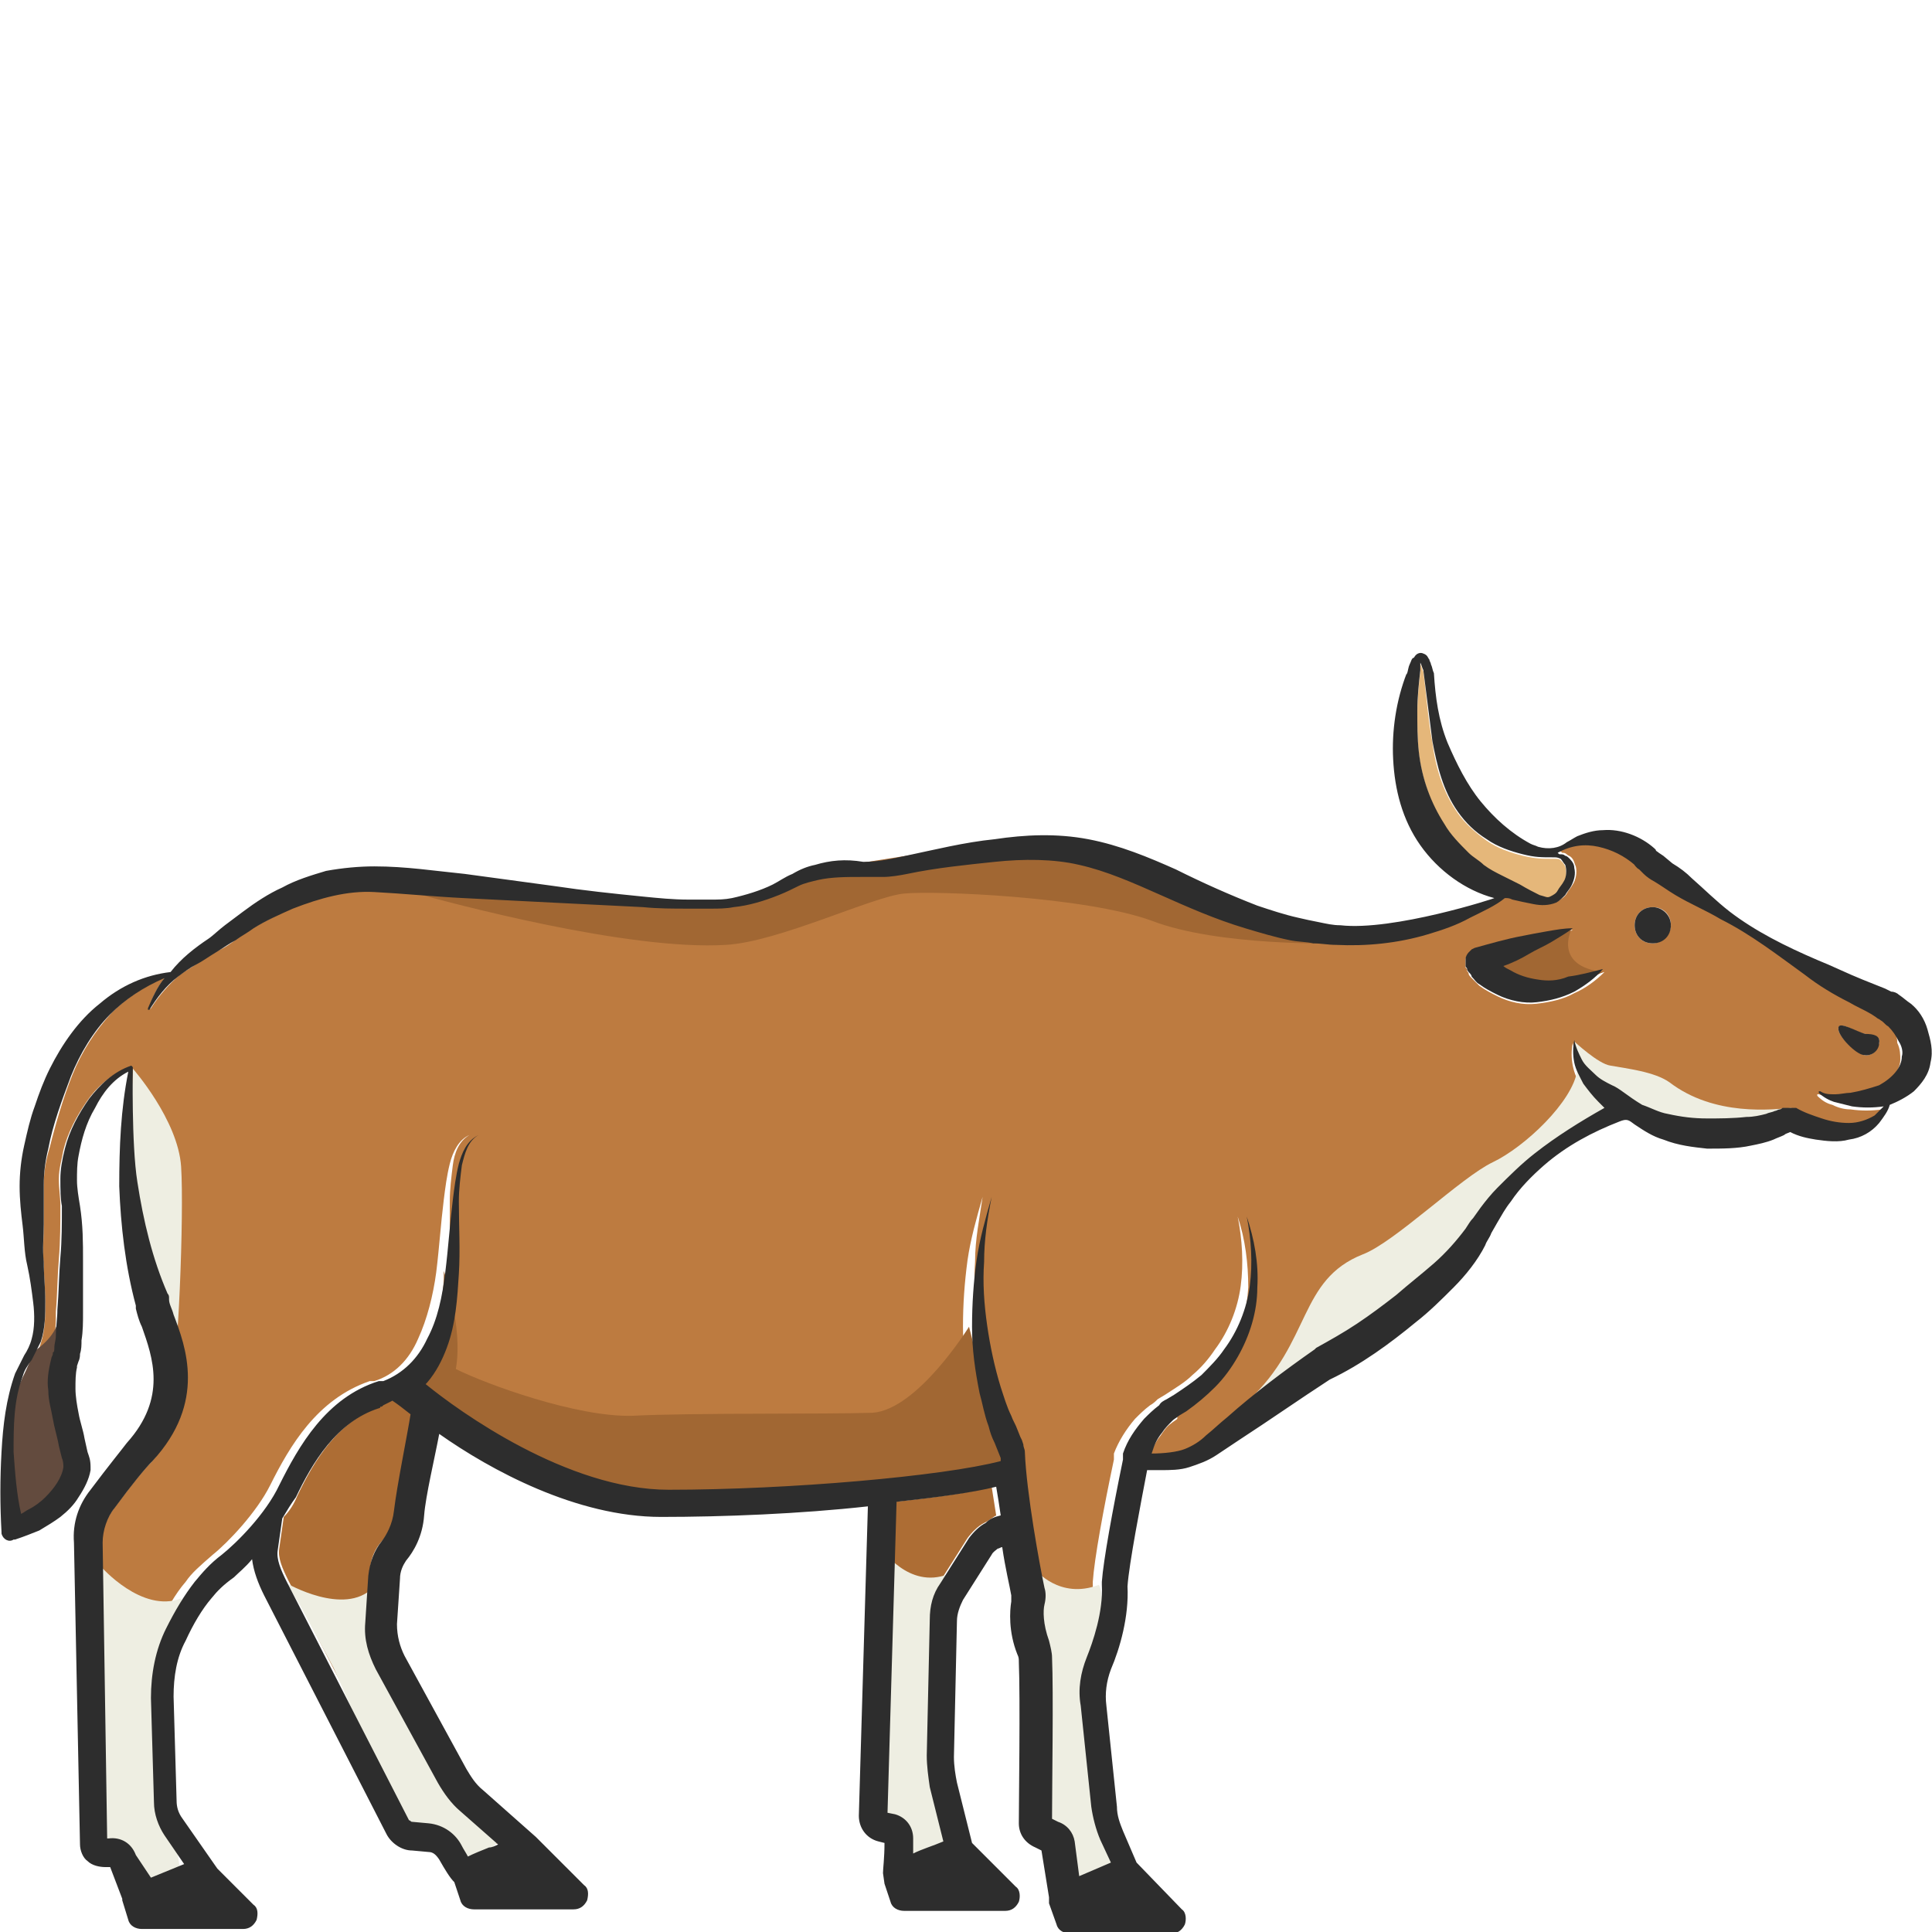 <?xml version="1.0" encoding="utf-8"?>
<!-- Generator: Adobe Illustrator 23.0.0, SVG Export Plug-In . SVG Version: 6.00 Build 0)  -->
<svg version="1.1" id="Layer_1" xmlns="http://www.w3.org/2000/svg" xmlns:xlink="http://www.w3.org/1999/xlink" x="0px" y="0px"
	 viewBox="0 0 128 128" 
width="128" height="128"
style="enable-background:new 0 0 128 128;" xml:space="preserve">
<style type="text/css">
	.st0{fill:#AD6D34;}
	.st1{fill:#BD7B40;}
	.st2{fill:#EEEEE2;}
	.st3{fill:#A16733;}
	.st4{fill:#634B3E;}
	.st5{fill:#E5B77A;}
	.st6{fill:#2D2D2D;}
</style>
<g>
	<path class="st0" d="M25.5,93L25.5,93c-0.1,0-0.1,0.1-0.2,0.1c0,0-0.1,0-0.1,0.1c-2.8,0.9-4.4,3.6-5.5,5.9c-0.2,0.5-0.5,1-0.9,1.4
		l-0.3,2.1c-0.1,0.6,0.2,1.3,0.6,2.1l8.1,15.8c0,0.1,0.1,0.1,0.2,0.1l1.1,0.1c0.9,0.1,1.8,0.7,2.2,1.5c0.1,0.3,0.3,0.5,0.4,0.7
		c0.4-0.2,1-0.4,1.4-0.6c0.2-0.1,0.4-0.2,0.6-0.2l-2.5-2.2c-0.6-0.5-1.2-1.2-1.5-1.9l-4.1-7.5c-0.5-0.9-0.8-2-0.7-3.1l0.2-3.1
		c0-0.9,0.3-1.7,0.9-2.3c0.3-0.4,0.7-1.1,0.8-2c0.2-1.7,0.9-5.1,1.2-6.4c-0.5-0.4-0.9-0.7-1.2-0.9C25.9,92.8,25.7,92.9,25.5,93z"/>
	<path class="st0" d="M59.3,99.5l-0.6,20.6l0.5,0.1c0.7,0.2,1.3,0.9,1.2,1.6c0,0.4,0,0.7,0,1c0.6-0.2,1.3-0.5,2-0.8l-0.9-3.6
		c-0.2-0.7-0.2-1.4-0.2-2.1l0.2-9c0-0.8,0.3-1.7,0.7-2.4l1.9-3c0.3-0.4,0.7-0.8,1.1-1c0.4-0.2,0.6-0.4,0.8-0.5
		c-0.1-0.6-0.2-1.3-0.3-1.9C64.3,98.9,61.9,99.2,59.3,99.5z"/>
	<path class="st1" d="M125.2,67.9c-0.1-0.1-0.3-0.3-0.5-0.4c-0.1-0.1-0.2-0.1-0.3-0.2l-0.3-0.2c-0.5-0.3-1-0.5-1.5-0.8
		c-1-0.5-2-1.1-2.9-1.8c-1.8-1.3-3.6-2.7-5.6-3.7c-1-0.5-2-1-3-1.6c-0.5-0.3-1-0.6-1.4-0.9c-0.2-0.2-0.5-0.3-0.7-0.5l-0.3-0.3
		c-0.1-0.1-0.3-0.2-0.4-0.4l0.1,0.1c-0.6-0.6-1.5-1.1-2.4-1.2c-0.9-0.2-1.8-0.1-2.7,0.4c0.1,0,0.1,0,0.2,0.1c0.1,0,0.2,0,0.3,0.1
		c0.1,0.1,0.2,0.1,0.3,0.2c0.2,0.2,0.2,0.4,0.3,0.6c0.1,0.4,0,0.9-0.2,1.2c-0.1,0.2-0.3,0.4-0.4,0.6c-0.1,0.2-0.4,0.4-0.6,0.5
		c-0.5,0.2-1,0.2-1.5,0.1c-0.5-0.1-1-0.2-1.4-0.3c-0.2,0-0.3,0-0.5-0.1c-0.7,0.5-1.6,0.9-2.3,1.3c-0.9,0.4-1.9,0.8-2.8,1.1
		c-2,0.5-4,0.8-6.1,0.7c-0.5,0-1-0.1-1.5-0.1c-0.5-0.1-1-0.1-1.5-0.2c-1-0.2-2-0.5-3-0.8c-1.9-0.6-3.8-1.5-5.6-2.2
		c-1.8-0.8-3.6-1.6-5.4-2c-1.8-0.4-3.7-0.4-5.6-0.2c-1.9,0.2-3.9,0.5-5.8,0.8c-0.5,0.1-1,0.2-1.6,0.2c-0.5,0-1.1,0-1.5,0
		c-1,0-1.9,0-2.8,0.2c-0.5,0.1-0.9,0.2-1.3,0.4c-0.4,0.2-0.9,0.4-1.3,0.6c-1,0.4-2,0.7-3,0.8c-0.5,0.1-1,0.1-1.5,0.1
		c-0.5,0-1,0-1.5,0c-1,0-2-0.1-3-0.1l-6-0.3l-5.9-0.3c-2-0.1-4-0.3-5.9-0.4c-1.9-0.1-3.7,0.4-5.4,1.1c-0.9,0.4-1.7,0.8-2.6,1.3
		c-0.4,0.2-0.8,0.5-1.2,0.8c-0.4,0.3-0.8,0.6-1.3,0.8c-0.5,0.3-0.9,0.5-1.3,0.8c-0.4,0.3-0.8,0.5-1.2,0.8c-0.7,0.6-1.4,1.4-1.9,2.2
		c0,0-0.1,0.1-0.1,0c0,0-0.1-0.1,0-0.1c0.2-0.7,0.6-1.4,1.1-2c-1.4,0.6-2.6,1.4-3.6,2.4c-1.1,1.2-2,2.6-2.6,4.1
		c-0.6,1.5-1.1,3.2-1.5,4.8C3,77,2.9,77.7,2.9,78.6c0,0.8,0,1.7,0,2.6c0,0.9-0.1,1.7,0,2.5c0,0.8,0.1,1.7,0.1,2.6
		c0,0.9,0,1.8-0.3,2.7c-0.1,0.4-0.3,0.9-0.6,1.2c-0.2,0.4-0.4,0.7-0.6,1.1c-0.6,1.6-0.7,3.3-0.6,5c0.1,1.4,0.2,2.8,0.4,4.1
		c0.2-0.1,0.3-0.2,0.5-0.3c0.4-0.3,0.8-0.5,1.1-0.8c0.6-0.6,1.1-1.3,1.2-2c0-0.1-0.1-0.4-0.1-0.6l-0.2-0.8c-0.2-0.6-0.3-1.2-0.4-1.8
		c-0.1-0.6-0.2-1.2-0.3-1.9c0-0.7,0-1.3,0.2-2.1c0-0.1,0.1-0.2,0.1-0.3c0-0.1,0-0.1,0-0.1c0,0,0-0.2,0.1-0.3c0-0.2,0.1-0.5,0.1-0.8
		c0.1-0.6,0.1-1.1,0.1-1.7c0.1-1.1,0.1-2.3,0.2-3.5C4,82.2,4,81,4,79.9c0-0.6-0.1-1.1-0.1-1.8c0-0.7,0.2-1.3,0.3-1.9
		c0.3-1.2,0.9-2.3,1.6-3.3c0.7-1,1.7-1.8,2.8-2.2c0,0,0.1,0,0.1,0.1c0,0.1-0.1,5.2,0.3,7.6c0.4,2.6,1,5.1,2,7.4
		c0,0.1,0.1,0.2,0.1,0.3c0,0,0,0,0,0.1c0.1,0.2,0.2,0.6,0.3,1c0.7,2,2.1,5.7-1.4,9.7c-0.5,0.5-1.4,1.6-2.5,3.1
		c-0.5,0.7-0.8,1.5-0.8,2.3l0.3,19.6l0.1,0c0.8-0.1,1.6,0.3,1.8,1.1l0.5,1.4l2.2-0.9l-1.3-1.9c-0.5-0.7-0.7-1.4-0.7-2.2l-0.2-6.9
		c-0.1-1.6,0.3-3.2,1-4.6c0.6-1.2,1.2-2.3,1.9-3.1c0.4-0.6,1-1.1,1.8-1.8c1-0.8,2.9-2.8,3.8-4.6c1.3-2.6,3.1-5.7,6.6-6.9
		c0,0,0,0,0.1,0c0,0,0,0,0.1,0c0,0,0.1,0,0.1,0c1.3-0.4,2.3-1.4,2.9-2.8c0.6-1.3,1-2.9,1.2-4.4c0.2-1.6,0.3-3.2,0.5-4.8
		c0.1-0.8,0.2-1.6,0.4-2.4c0.2-0.8,0.6-1.6,1.3-1.9c-0.7,0.4-1,1.2-1.1,2c-0.1,0.8-0.2,1.6-0.2,2.4c0,1.6,0,3.2,0,4.8
		c-0.1,1.6-0.2,3.3-0.8,4.9c-0.3,0.8-0.7,1.6-1.3,2.3c0,0-0.1,0.1-0.1,0.1c2.2,1.8,9.3,7,16.1,7c8,0,18.2-0.9,22-1.9
		c0,0,0-0.1,0-0.1c0,0,0,0,0,0l0-0.1l-0.4-1c-0.1-0.4-0.2-0.7-0.4-1.1c-0.2-0.7-0.4-1.4-0.6-2.2c-0.3-1.4-0.5-2.9-0.5-4.4
		c0-1.5,0.1-2.9,0.3-4.4c0.2-1.4,0.6-2.8,1-4.2c-0.2,1.4-0.5,2.8-0.5,4.3c-0.1,1.4,0,2.8,0.2,4.2c0.2,1.4,0.5,2.8,0.9,4.1
		c0.2,0.7,0.5,1.3,0.7,1.9c0.1,0.3,0.3,0.6,0.4,0.9l0.2,0.5l0.1,0.2l0.1,0.3c0,0,0,0,0,0c0.1,0.1,0.1,0.3,0.1,0.5
		c0.1,2.6,1,7.5,1.3,9c0.1,0.4,0.1,0.8,0,1.1c-0.1,0.4-0.2,1.4,0.3,2.4c0.2,0.4,0.2,0.7,0.2,1.1c0.1,2.3,0,8.6,0,10.7l0.4,0.2
		c0.6,0.2,1,0.7,1.1,1.3l0.3,2.3l2.1-0.9l-0.7-1.5c-0.3-0.7-0.5-1.4-0.6-2.2l-0.7-6.7c-0.1-1.1,0-2.2,0.4-3.2c0.4-1,1.1-3,1-4.8
		l0-0.1l0-0.1c0.1-1.5,0.7-4.8,1.4-8.1c0,0,0-0.1,0-0.1c0-0.1,0-0.1,0-0.2c0,0,0-0.1,0-0.1l0,0c0.3-0.8,0.8-1.6,1.4-2.3
		c0.3-0.3,0.6-0.6,1-0.9c0.2-0.1,0.4-0.3,0.5-0.4l0.5-0.3c0.6-0.4,1.3-0.8,1.8-1.3c0.6-0.5,1.1-1.1,1.5-1.7c0.9-1.2,1.5-2.7,1.7-4.2
		c0.2-1.5,0.1-3.1-0.2-4.6c0.5,1.5,0.7,3.1,0.7,4.7c-0.1,1.6-0.5,3.2-1.3,4.6c-0.4,0.7-0.9,1.4-1.5,2c-0.6,0.6-1.2,1.2-1.9,1.6
		L78,94c-0.1,0.1-0.3,0.2-0.4,0.3c-0.3,0.2-0.5,0.5-0.7,0.8c-0.4,0.5-0.5,0.8-0.7,1.4c0.8,0,1.7-0.1,2.2-0.3c0.5-0.2,1-0.5,1.4-0.9
		c0.4-0.4,0.9-0.8,1.4-1.2c1.9-1.6,3.8-3.1,5.8-4.5l0,0l0.1-0.1c0.9-0.5,1.9-1,2.7-1.6c0.9-0.6,1.8-1.2,2.6-1.9
		c0.9-0.7,1.7-1.4,2.5-2.1c0.8-0.7,1.5-1.5,2.1-2.3c0.2-0.2,0.3-0.4,0.5-0.7l0.5-0.7c0.4-0.5,0.7-0.9,1.1-1.3
		c0.8-0.8,1.6-1.6,2.5-2.3c1.5-1.1,3-2.1,4.6-3c-0.2-0.1-0.3-0.3-0.4-0.4c-0.4-0.4-0.7-0.8-1-1.2c-0.3-0.4-0.5-0.9-0.6-1.4
		c-0.1-0.5-0.1-1,0-1.5c0.1,0.5,0.2,0.9,0.5,1.3c0.3,0.4,0.6,0.7,0.9,1c0.3,0.3,0.7,0.5,1.1,0.7c0.4,0.2,1,0.8,2,1.3
		c0.6,0.3,1.1,0.5,1.7,0.6c0.8,0.2,1.7,0.3,2.6,0.3c0.9,0,1.8,0,2.6-0.1c0.4-0.1,0.9-0.1,1.3-0.2c0.2-0.1,0.4-0.1,0.6-0.2
		c0.1,0,0.2-0.1,0.3-0.1c0.1,0,0.2-0.1,0.2-0.1l0.9,0c0.4,0.3,1.1,0.5,1.7,0.7c0.6,0.2,1.2,0.3,1.8,0.3c0.6,0,1.2-0.2,1.7-0.5
		c0.2-0.2,0.4-0.4,0.6-0.6c-0.7,0.1-1.4,0.1-2.1,0c-0.4,0-0.8-0.1-1.2-0.3c-0.4-0.1-0.7-0.3-1-0.6c0,0,0-0.1,0-0.1c0,0,0.1,0,0.1,0
		c0.3,0.1,0.7,0.2,1,0.2c0.4,0,0.7,0,1-0.1c0.7-0.1,1.3-0.3,1.9-0.5c0.9-0.5,1.5-1.2,1.5-1.9c0-0.3,0-0.7-0.2-1.1
		C125.7,68.6,125.5,68.2,125.2,67.9z M104.3,65.8c-0.7,0.4-1.6,0.6-2.5,0.7c-0.9,0.1-1.8-0.1-2.6-0.5c-0.4-0.2-0.8-0.4-1.2-0.7
		c-0.2-0.2-0.3-0.3-0.5-0.5c-0.1-0.1-0.2-0.2-0.2-0.3c0-0.1-0.1-0.1-0.1-0.2c0-0.1,0-0.1-0.1-0.2c0-0.1,0-0.1,0-0.2c0,0,0,0,0-0.1
		c0-0.1,0-0.2,0-0.2c0-0.2,0.1-0.3,0.2-0.4l0.2-0.2l0.2-0.1c1-0.3,2.1-0.6,3.2-0.8c0.5-0.1,1.1-0.2,1.6-0.3c0.5-0.1,1.1-0.1,1.7-0.2
		c-0.5,0.3-0.9,0.6-1.4,0.9c-0.5,0.3-1,0.5-1.5,0.8c-0.6,0.3-1.2,0.5-1.7,0.8c0.2,0.1,0.3,0.2,0.5,0.3c0.6,0.3,1.2,0.5,1.8,0.6
		c0.7,0.1,1.4,0.1,2.1-0.1c0.7-0.1,1.5-0.3,2.3-0.5C105.7,65,105,65.5,104.3,65.8z M109.5,62.5c-0.7,0-1.2-0.5-1.2-1.2
		c0-0.7,0.5-1.2,1.2-1.2c0.7,0,1.2,0.5,1.2,1.2C110.7,61.9,110.1,62.5,109.5,62.5z M123.5,69.9c-0.5-0.1-1.8-1.3-1.7-1.8
		c0.1-0.5,1.3,0.4,1.8,0.4c0.5,0.1,1,0.1,0.9,0.6C124.4,69.6,124,70,123.5,69.9z"/>
	<path class="st2" d="M68.6,104c0,0,1.6,2,4.2,1c0.6,0.9-0.3,5.8-0.4,7s1.8,11.8,2.1,12.2c-1.4,0.6-4,1.3-4,1.1s-0.7-3.9-0.7-3.9
		l-1.4-0.7c0,0,0-11,0-11.1S68,105,68,105L68.6,104z"/>
	<path class="st3" d="M104.1,61.6c0,0-1.2,2.4,2.1,2.8c-1.8,0.9-5.3,2.7-8.1-0.6c2.1-0.9,4.6-1.8,4.6-1.8L104.1,61.6z"/>
	<path class="st2" d="M104.3,69c0,0,1.6,1.5,2.4,1.6c1.1,0.2,2.9,0.4,3.9,1.1c3,2.3,6.9,1.8,8.1,1.7c-0.7,0.8-0.3,2-4.7,1.5
		c-4.5-0.5-6.5-1.6-7.5-2.2c-0.9-0.6-2.1-2.4-2.1-2.7C104.4,69.9,104.3,69,104.3,69z"/>
	<path class="st2" d="M58.4,102.6c0,0,1.8,2.7,4.4,1.7c0.6,0.9-0.5,5.1-0.6,6.2s1.3,12,1.5,12.4c-1.4,0.6-3.5,1.1-3.5,1
		s-0.6-3.2-0.6-3.2l-1.4-0.7c0,0,0-11.6,0-11.8s-0.4-4.7-0.4-4.7L58.4,102.6z"/>
	<path class="st2" d="M6.7,103.8c0,0,2.7,3.1,5.3,2.1c0.6,0.9-1.4,4.7-1.5,5.8c-0.1,1.1,1.3,12,1.5,12.4c-1.4,0.6-3.5,1.1-3.5,1
		s-0.6-3.2-0.6-3.2l-1.4-0.1c0,0,0-12.2,0-12.4c0-0.1-0.4-4.7-0.4-4.7L6.7,103.8z"/>
	<path class="st2" d="M19,104.9c0,0,3.8,2.2,5.7,0.3c0.9,0.6,1.6,4.9,2,6c0.4,1.1,6,10.5,6.4,10.7c-1,1.1-2.7,2.4-2.8,2.2
		s-1.9-2.7-1.9-2.7l-1.5-0.1c0,0-4.7-10.6-4.8-10.8s-2.2-4.1-2.2-4.1L19,104.9z"/>
	<path class="st4" d="M2.3,89.5c0.1-0.1,1.3-0.8,1.6-2.1c0.1,1.4,0.3,8.9,1.1,10c-0.3,1-3.3,4.3-4.3,3.8c-0.7-1.2-0.1-7.8,0.1-8.5
		C1.2,92,2.3,89.5,2.3,89.5z"/>
	<path class="st3" d="M29.4,84.2c0,0,1.3,3.7,0.8,6.5c2,1,8,3.2,11.7,3.1c3.7-0.2,12.9-0.1,15.9-0.2c3-0.2,6.4-5.7,6.4-5.7l2.4,9.3
		c0,0-19.9,2.4-24.4,2.1s-15.5-6.9-15.7-7.9C27.6,90.3,29.5,87.6,29.4,84.2z"/>
	<path class="st2" d="M8.8,70.8c0,0,3,3.4,3.2,6.5c0.2,3.1-0.2,13.5-0.7,14.6c-0.5-3.2-1.3-6.2-1.7-7.5c-0.3-1.3-1.7-7.9-1.3-8.7
		C8.7,74.9,8.8,70.8,8.8,70.8z"/>
	<path class="st3" d="M88.6,62.5c-0.1,0-7.9,0.2-12.3-1.5c-4.4-1.6-14.3-2-16.4-1.8c-2.1,0.2-8.3,3.2-11.8,3.4
		c-6.5,0.4-18.3-2.8-20.5-3.4c7.1,0.5,4.2-0.2,5.4-0.2c1.2,0.1,11.7,0.9,12.8,0.9c1,0,3.4,0.2,4.7-0.5c1.3-0.7,2.9-1.9,4.7-2
		c1.7-0.1,8.8-1.5,11.6-1.5c2.8,0.1,8,0.6,11.1,2.3C81,59.9,88.6,62.5,88.6,62.5z"/>
	<path class="st2" d="M104.5,70.9C104.2,73,101,76,98.9,77c-2.1,1-6.5,5.3-8.6,6.1c-4.3,1.7-3.4,5.8-7.6,9.7c5-1.9,12.6-7.3,13-8.1
		c0.5-0.8,4.4-6.4,5.5-7.2s5.1-3.7,6.3-4C107.1,73.2,104.9,71.8,104.5,70.9z"/>
	<path class="st5" d="M100.7,58.7c0.5,0.2,0.8,0.5,1.3,0.7c0.4,0.2,0.5,0.2,0.7,0.1c0.2-0.1,0.4-0.2,0.5-0.4
		c0.1-0.2,0.3-0.4,0.4-0.6c0.2-0.3,0.2-0.7,0.1-1.1c-0.1-0.2-0.2-0.3-0.3-0.4c-0.1-0.1-0.2-0.1-0.5-0.1c-0.8,0-1.1,0-2-0.2
		c-0.8-0.2-1.7-0.5-2.4-1c-0.7-0.5-1.4-1.1-1.9-1.8c-1-1.4-1.5-3.1-1.7-4.7c-0.3-1.6-0.4-3.2-0.6-4.7c-0.1-0.2-0.1-0.3-0.2-0.5
		c0,0.1,0,0.3,0,0.4l0,0.1c-0.1,0.9-0.2,1.8-0.2,2.7c0,0.9,0,1.8,0.1,2.7c0.2,1.7,0.8,3.4,1.7,4.8c0.5,0.7,1,1.3,1.6,1.9
		c0.3,0.3,0.7,0.5,1,0.8c0.4,0.2,0.7,0.5,1.1,0.7C99.8,58.3,100.2,58.5,100.7,58.7z"/>
	<path class="st6" d="M109.5,60.1c-0.7,0-1.2,0.5-1.2,1.2c0,0.7,0.5,1.2,1.2,1.2c0.7,0,1.2-0.5,1.2-1.2
		C110.7,60.6,110.1,60.1,109.5,60.1z"/>
	<path class="st6" d="M123.6,68.5c-0.5-0.1-1.8-0.9-1.8-0.4c-0.1,0.5,1.2,1.8,1.7,1.8c0.5,0.1,1-0.3,1-0.8
		C124.6,68.6,124.1,68.5,123.6,68.5z"/>
	<path class="st6" d="M126.6,66.5c-0.3-0.2-0.5-0.4-0.8-0.6c-0.1-0.1-0.3-0.2-0.5-0.2l-0.4-0.2c-0.5-0.2-1-0.4-1.5-0.6
		c-1-0.4-2-0.9-3-1.3c-2.1-0.9-4.1-1.9-5.8-3.2c-0.9-0.7-1.7-1.5-2.5-2.2c-0.4-0.4-0.8-0.7-1.3-1l-0.6-0.5l-0.3-0.2
		c-0.1-0.1-0.2-0.1-0.2-0.2l-0.1-0.1c-0.9-0.8-2.2-1.3-3.4-1.2c-0.6,0-1.2,0.2-1.7,0.4c-0.2,0.1-0.5,0.3-0.7,0.4
		c-0.5,0.4-1.2,0.5-1.9,0.3c-0.2-0.1-0.3-0.1-0.5-0.2c-1.3-0.7-2.4-1.7-3.3-2.8c-0.9-1.1-1.6-2.5-2.2-3.9c-0.6-1.5-0.8-3-0.9-4.6
		l0,0l0,0c-0.1-0.2-0.1-0.4-0.2-0.6c0-0.1-0.1-0.2-0.1-0.3c-0.1-0.1-0.1-0.3-0.4-0.4c-0.2-0.1-0.4,0-0.5,0.1
		c-0.1,0.1-0.1,0.2-0.2,0.2c-0.1,0.1-0.1,0.2-0.2,0.4c-0.1,0.2-0.1,0.4-0.2,0.7l0-0.1c-0.7,1.8-1,3.8-0.9,5.7c0.1,2,0.6,4,1.8,5.7
		c1.2,1.7,3,3,4.9,3.5c0.1,0-6.7,2.2-10.2,1.8c-0.5,0-0.9-0.1-1.4-0.2c-0.5-0.1-1-0.2-1.4-0.3c-0.9-0.2-1.8-0.5-2.7-0.8
		c-1.8-0.7-3.6-1.5-5.4-2.4c-1.8-0.8-3.7-1.6-5.8-2c-2.1-0.4-4.2-0.3-6.2,0c-2,0.2-4,0.7-5.9,1.1c-0.9,0.2-1.8,0.4-2.8,0.4
		C56,56.9,55,57,54,57.3c-0.5,0.1-1,0.3-1.5,0.6c-0.5,0.2-0.9,0.5-1.3,0.7c-0.8,0.4-1.8,0.7-2.7,0.9c-0.5,0.1-0.9,0.1-1.4,0.1
		c-0.5,0-1,0-1.5,0c-1,0-2-0.1-3-0.2c-2-0.2-3.9-0.4-5.9-0.7l-5.9-0.8c-2-0.2-3.9-0.5-6-0.5c-1,0-2.1,0.1-3.2,0.3
		c-1,0.3-2,0.6-2.9,1.1c-0.9,0.4-1.8,1-2.6,1.6c-0.4,0.3-0.8,0.6-1.2,0.9c-0.4,0.3-0.8,0.7-1.1,0.9c-0.9,0.6-1.8,1.3-2.5,2.2
		c-1.7,0.2-3.3,0.9-4.7,2.1c-1.4,1.1-2.5,2.7-3.3,4.3c-0.4,0.8-0.7,1.6-1,2.5c-0.3,0.8-0.5,1.7-0.7,2.6c-0.2,0.9-0.3,1.8-0.3,2.7
		c0,0.9,0.1,1.8,0.2,2.6c0.1,0.8,0.1,1.8,0.3,2.6c0.2,0.9,0.3,1.7,0.4,2.5c0.1,0.8,0.1,1.7-0.1,2.4c-0.1,0.4-0.3,0.8-0.5,1.1
		C1.4,90.2,1.2,90.6,1,91c-0.6,1.7-0.8,3.4-0.9,5.2C0,98,0,99.7,0.1,101.5c0,0,0,0.1,0,0.1c0.1,0.4,0.5,0.6,0.8,0.4l0.1,0
		c0.6-0.2,1.1-0.4,1.6-0.6c0.5-0.3,1-0.6,1.4-0.9c0.5-0.4,0.9-0.8,1.2-1.3C5.6,98.6,5.9,98,6,97.4c0-0.1,0-0.1,0-0.2l0,0
		c0-0.5-0.1-0.7-0.2-1l-0.2-0.9c-0.1-0.6-0.3-1.1-0.4-1.7c-0.1-0.5-0.2-1.1-0.2-1.6c0-0.5,0-1,0.1-1.4l0-0.1l0.1-0.3
		c0.1-0.2,0.1-0.4,0.1-0.5c0.1-0.3,0.1-0.6,0.1-0.9c0.1-0.6,0.1-1.2,0.1-1.8c0-1.2,0-2.4,0-3.5c0-1.2,0-2.3-0.2-3.6
		c-0.1-0.6-0.2-1.2-0.2-1.7c0-0.5,0-1.1,0.1-1.6c0.2-1.1,0.5-2.2,1.1-3.2c0.5-1,1.2-1.9,2.2-2.4c-0.5,2.5-0.6,5-0.6,7.6
		c0.1,2.6,0.4,5.3,1.1,7.9c0,0,0,0,0,0.1c0,0,0,0.1,0,0.1c0.1,0.4,0.2,0.8,0.4,1.2c0.7,2,1.7,4.7-1,7.7C8.1,96,7.2,97.1,6,98.7
		c-0.8,1-1.2,2.2-1.1,3.5l0.4,20c0,0.4,0.2,0.9,0.5,1.1c0.3,0.3,0.8,0.4,1.2,0.4l0.3,0l0.8,2.1c0,0,0,0.1,0,0.1l0.4,1.3
		c0.1,0.4,0.5,0.6,0.9,0.6h6.7c0.4,0,0.7-0.2,0.9-0.6c0.1-0.4,0.1-0.8-0.2-1l-2.4-2.4l-2.3-3.3c-0.3-0.4-0.4-0.8-0.4-1.2l-0.2-6.9
		c0-1.3,0.2-2.6,0.8-3.7c0.5-1.1,1.1-2.1,1.7-2.8c0.4-0.5,0.8-0.9,1.5-1.4c0.3-0.3,0.8-0.7,1.2-1.2c0.1,0.8,0.4,1.6,0.8,2.4
		l8.1,15.8c0.3,0.6,1,1.1,1.7,1.1l1.1,0.1c0.3,0,0.5,0.2,0.7,0.5c0.4,0.7,0.7,1.2,1,1.5l0.4,1.2c0.1,0.4,0.5,0.6,0.9,0.6H38
		c0.4,0,0.7-0.2,0.9-0.6c0.1-0.4,0.1-0.8-0.2-1l-3-3c0,0-0.1-0.1-0.1-0.1c0,0-0.1-0.1-0.1-0.1l-3.5-3.1c-0.5-0.4-0.8-0.9-1.1-1.4
		l-4.1-7.5c-0.3-0.6-0.5-1.3-0.5-2.1l0.2-3c0-0.5,0.2-0.9,0.4-1.2c0.5-0.6,1.1-1.6,1.2-3c0.1-1.3,0.7-3.8,1-5.4
		c3.4,2.4,9.1,5.5,14.7,5.5c4.1,0,9.2-0.2,13.7-0.7l-0.6,20.5c0,0.8,0.5,1.5,1.3,1.7l0.4,0.1c0,1-0.1,1.7-0.1,2l0.1,0.7l0.4,1.2
		c0.1,0.4,0.5,0.6,0.9,0.6h6.7c0.4,0,0.7-0.2,0.9-0.6c0.1-0.3,0.1-0.8-0.2-1l-2.9-2.9l-1-4c-0.1-0.5-0.2-1.1-0.2-1.7l0.2-9
		c0-0.5,0.2-1,0.4-1.4l1.9-3c0.1-0.2,0.3-0.3,0.4-0.4c0.1,0,0.2-0.1,0.3-0.1c0.2,1.4,0.5,2.6,0.6,3.2c0,0.1,0,0.3,0,0.4
		c-0.1,0.6-0.2,2,0.4,3.5c0.1,0.2,0.1,0.3,0.1,0.5c0.1,2.4,0,9.4,0,10.7c0,0.7,0.4,1.3,1.1,1.6l0.4,0.2l0.5,3.1c0,0,0,0.1,0,0.1
		c0,0.1,0,0.2,0,0.3l0.5,1.4c0.1,0.4,0.5,0.6,0.9,0.6h6.7c0.4,0,0.7-0.2,0.9-0.6c0.1-0.3,0.1-0.8-0.2-1l-3-3.1c0,0,0,0,0,0l-0.9-2.1
		c-0.2-0.5-0.4-1-0.4-1.6l-0.7-6.7c-0.1-0.8,0-1.6,0.3-2.4c0.6-1.4,1.2-3.5,1.1-5.5c0.1-1.5,0.9-5.6,1.3-7.7c0.3,0,0.6,0,0.9,0
		c0.6,0,1.3,0,1.9-0.2c0.6-0.2,1.2-0.4,1.8-0.8l1.5-1c2-1.3,4-2.7,6-4c2.1-1,4-2.4,5.7-3.8c0.9-0.7,1.7-1.5,2.5-2.3
		c0.8-0.8,1.6-1.8,2.1-2.8c0.1-0.3,0.3-0.5,0.4-0.8l0.4-0.7c0.3-0.5,0.5-0.9,0.9-1.4c0.6-0.9,1.4-1.7,2.2-2.4c1.5-1.3,3.2-2.2,5-2.9
		c0.5-0.2,0.6-0.1,1,0.2c0.6,0.4,1.2,0.8,1.9,1c1,0.4,2,0.5,2.9,0.6c1,0,2,0,2.9-0.2c0.5-0.1,1-0.2,1.5-0.4c0.2-0.1,0.5-0.2,0.7-0.3
		c0.1-0.1,0.2-0.1,0.4-0.2c0.6,0.3,1.1,0.4,1.7,0.5c0.7,0.1,1.5,0.2,2.2,0c0.8-0.1,1.5-0.5,2-1.1c0.3-0.4,0.6-0.8,0.7-1.2
		c0.5-0.2,1.1-0.5,1.6-0.9c0.5-0.5,1-1.1,1.1-1.9c0.2-0.8,0-1.5-0.2-2.2C127.5,67.5,127.1,66.9,126.6,66.5z M98.3,57.3
		c-0.3-0.3-0.7-0.5-1-0.8c-0.6-0.6-1.2-1.2-1.6-1.9c-0.9-1.4-1.5-3-1.7-4.8c-0.1-0.9-0.1-1.8-0.1-2.7c0-0.9,0.1-1.8,0.2-2.7l0-0.1
		c0-0.1,0-0.3,0-0.4c0.1,0.2,0.1,0.3,0.2,0.5c0.2,1.6,0.4,3.1,0.6,4.7c0.3,1.6,0.7,3.3,1.7,4.7c0.5,0.7,1.1,1.3,1.9,1.8
		c0.7,0.5,1.6,0.8,2.4,1c0.8,0.2,1.2,0.2,2,0.2c0.2,0,0.3,0,0.5,0.1c0.1,0.1,0.2,0.3,0.3,0.4c0.1,0.3,0.1,0.8-0.1,1.1
		c-0.1,0.2-0.3,0.4-0.4,0.6c-0.1,0.2-0.3,0.3-0.5,0.4c-0.2,0.1-0.3,0-0.7-0.1c-0.4-0.2-0.8-0.4-1.3-0.7c-0.4-0.2-0.8-0.4-1.2-0.6
		C99.1,57.8,98.7,57.6,98.3,57.3z M26.1,100.1c-0.1,0.9-0.5,1.6-0.8,2c-0.5,0.6-0.8,1.4-0.9,2.3l-0.2,3.1c-0.1,1.1,0.2,2.1,0.7,3.1
		l4.1,7.5c0.4,0.7,0.9,1.4,1.5,1.9l2.5,2.2c-0.2,0.1-0.4,0.2-0.6,0.2c-0.5,0.2-1,0.4-1.4,0.6c-0.1-0.2-0.3-0.5-0.4-0.7
		c-0.4-0.8-1.2-1.4-2.2-1.5l-1.1-0.1c-0.1,0-0.1-0.1-0.2-0.1l-8.1-15.8c-0.4-0.8-0.7-1.5-0.6-2.1l0.3-2.1c0.3-0.5,0.6-1,0.9-1.4
		c1.1-2.3,2.7-5,5.5-5.9c0,0,0.1,0,0.1-0.1c0.1,0,0.1,0,0.2-0.1l0,0c0.2-0.1,0.4-0.2,0.6-0.3c0.3,0.2,0.7,0.5,1.2,0.9
		C27,95,26.3,98.4,26.1,100.1z M65.3,100.9c-0.4,0.2-0.8,0.6-1.1,1l-1.9,3c-0.5,0.7-0.7,1.5-0.7,2.4l-0.2,9c0,0.7,0.1,1.4,0.2,2.1
		l0.9,3.6c-0.7,0.3-1.4,0.5-2,0.8c0-0.3,0-0.6,0-1c0-0.8-0.5-1.4-1.2-1.6l-0.5-0.1l0.6-20.6c2.7-0.3,5-0.6,6.6-1
		c0.1,0.6,0.2,1.2,0.3,1.9C65.9,100.5,65.6,100.6,65.3,100.9z M126,70c0,0.7-0.6,1.4-1.5,1.9c-0.6,0.2-1.3,0.4-1.9,0.5
		c-0.3,0-0.7,0.1-1,0.1c-0.4,0-0.7,0-1-0.2c0,0-0.1,0-0.1,0c0,0,0,0.1,0,0.1c0.3,0.3,0.7,0.5,1,0.6c0.4,0.1,0.8,0.2,1.2,0.3
		c0.7,0.1,1.4,0.1,2.1,0c-0.2,0.2-0.4,0.4-0.6,0.6c-0.5,0.3-1.1,0.5-1.7,0.5c-0.6,0-1.2-0.1-1.8-0.3c-0.6-0.2-1.2-0.4-1.7-0.7
		l-0.9,0c0,0-0.1,0.1-0.2,0.1c-0.1,0-0.2,0.1-0.3,0.1c-0.2,0.1-0.4,0.1-0.6,0.2c-0.4,0.1-0.8,0.2-1.3,0.2c-0.9,0.1-1.8,0.1-2.6,0.1
		c-0.9,0-1.7-0.1-2.6-0.3c-0.6-0.1-1.1-0.4-1.7-0.6c-1-0.6-1.5-1.1-2-1.3c-0.4-0.2-0.8-0.4-1.1-0.7c-0.3-0.3-0.7-0.6-0.9-1
		c-0.2-0.4-0.4-0.8-0.5-1.3c-0.1,0.5-0.1,1,0,1.5c0.1,0.5,0.4,1,0.6,1.4c0.3,0.4,0.6,0.8,1,1.2c0.1,0.1,0.3,0.3,0.4,0.4
		c-1.6,0.9-3.2,1.9-4.6,3c-0.9,0.7-1.7,1.5-2.5,2.3c-0.4,0.4-0.8,0.9-1.1,1.3l-0.5,0.7c-0.2,0.2-0.3,0.4-0.5,0.7
		c-0.6,0.8-1.3,1.6-2.1,2.3c-0.8,0.7-1.7,1.4-2.5,2.1c-0.9,0.7-1.7,1.3-2.6,1.9c-0.9,0.6-1.8,1.1-2.7,1.6l-0.1,0.1l0,0
		c-2,1.4-4,2.9-5.8,4.5c-0.5,0.4-0.9,0.8-1.4,1.2c-0.4,0.4-0.9,0.7-1.4,0.9c-0.5,0.2-1.4,0.3-2.2,0.3c0.2-0.6,0.3-0.9,0.7-1.4
		c0.2-0.3,0.4-0.5,0.7-0.8c0.1-0.1,0.3-0.2,0.4-0.3l0.5-0.3c0.7-0.5,1.3-1,1.9-1.6c0.6-0.6,1.1-1.3,1.5-2c0.8-1.4,1.3-3,1.3-4.6
		c0.1-1.6-0.2-3.2-0.7-4.7c0.3,1.5,0.4,3.1,0.2,4.6c-0.2,1.5-0.8,3-1.7,4.2c-0.4,0.6-1,1.2-1.5,1.7c-0.6,0.5-1.2,0.9-1.8,1.3
		l-0.5,0.3c-0.2,0.1-0.4,0.2-0.5,0.4c-0.4,0.3-0.7,0.6-1,0.9c-0.6,0.7-1.1,1.4-1.4,2.3l0,0c0,0,0,0.1,0,0.1c0,0.1,0,0.1,0,0.2
		c0,0,0,0.1,0,0.1c-0.7,3.4-1.3,6.7-1.4,8.1l0,0.1l0,0.1c0.1,1.8-0.6,3.8-1,4.8c-0.4,1-0.6,2.1-0.4,3.2l0.7,6.7
		c0.1,0.7,0.3,1.5,0.6,2.2l0.7,1.5l-2.1,0.9l-0.3-2.3c-0.1-0.6-0.5-1.1-1.1-1.3l-0.4-0.2c0-2.1,0.1-8.4,0-10.7
		c0-0.3-0.1-0.7-0.2-1.1c-0.4-1.1-0.4-2-0.3-2.4c0.1-0.4,0.1-0.8,0-1.1c-0.3-1.4-1.2-6.3-1.3-9c0-0.2-0.1-0.3-0.1-0.5c0,0,0,0,0,0
		l-0.1-0.3l-0.1-0.2l-0.2-0.5c-0.1-0.3-0.3-0.6-0.4-0.9c-0.3-0.6-0.5-1.3-0.7-1.9c-0.4-1.3-0.7-2.7-0.9-4.1
		c-0.2-1.4-0.3-2.8-0.2-4.2c0-1.4,0.2-2.8,0.5-4.3c-0.4,1.4-0.8,2.8-1,4.2c-0.2,1.4-0.3,2.9-0.3,4.4c0,1.5,0.2,2.9,0.5,4.4
		c0.2,0.7,0.3,1.4,0.6,2.2c0.1,0.4,0.2,0.7,0.4,1.1l0.4,1l0,0.1c0,0,0,0,0,0c0,0,0,0.1,0,0.1c-3.8,1-14,1.9-22,1.9
		c-6.7,0-13.9-5.2-16.1-7c0,0,0.1-0.1,0.1-0.1c0.6-0.7,1-1.5,1.3-2.3c0.6-1.6,0.7-3.3,0.8-4.9c0.1-1.6,0-3.2,0-4.8
		c0-0.8,0.1-1.6,0.2-2.4c0.2-0.8,0.4-1.6,1.1-2c-0.8,0.4-1.1,1.2-1.3,1.9c-0.2,0.8-0.3,1.6-0.4,2.4c-0.2,1.6-0.3,3.2-0.5,4.8
		c-0.2,1.6-0.5,3.1-1.2,4.4c-0.6,1.3-1.6,2.3-2.9,2.8c0,0-0.1,0-0.1,0c0,0,0,0-0.1,0c0,0,0,0-0.1,0c-3.5,1.1-5.3,4.3-6.6,6.9
		c-0.9,1.9-2.8,3.8-3.8,4.6c-0.8,0.6-1.3,1.2-1.8,1.8c-0.7,0.9-1.3,1.9-1.9,3.1c-0.7,1.4-1,3-1,4.6l0.2,6.9c0,0.8,0.3,1.6,0.7,2.2
		l1.3,1.9l-2.2,0.9L9,122.9c-0.3-0.8-1-1.2-1.8-1.1l-0.1,0l-0.3-19.6c0-0.8,0.3-1.7,0.8-2.3c1.1-1.5,2-2.6,2.5-3.1
		c3.6-3.9,2.2-7.6,1.4-9.7c-0.1-0.4-0.3-0.7-0.3-1c0,0,0,0,0-0.1c0-0.1,0-0.2-0.1-0.3c-1-2.3-1.6-4.8-2-7.4
		c-0.4-2.5-0.3-7.6-0.3-7.6c0,0-0.1-0.1-0.1-0.1c-1.2,0.4-2.1,1.3-2.8,2.2c-0.7,1-1.3,2.1-1.6,3.3C4.1,76.9,4,77.5,4,78.1
		c0,0.7,0,1.3,0.1,1.8c0,1.1,0,2.3-0.1,3.4c-0.1,1.2-0.1,2.3-0.2,3.5c0,0.6-0.1,1.1-0.1,1.7c0,0.3-0.1,0.5-0.1,0.8
		c0,0.1,0,0.3-0.1,0.3c0,0,0,0,0,0.1c0,0.1-0.1,0.2-0.1,0.3c-0.2,0.8-0.3,1.5-0.2,2.1c0,0.7,0.2,1.3,0.3,1.9
		c0.1,0.6,0.3,1.2,0.4,1.8l0.2,0.8c0.1,0.2,0.1,0.5,0.1,0.6c-0.1,0.7-0.6,1.4-1.2,2c-0.3,0.3-0.7,0.6-1.1,0.8
		c-0.2,0.1-0.3,0.2-0.5,0.3C1.1,99,1,97.6,0.9,96.2c0-1.7,0-3.4,0.6-5c0.1-0.4,0.3-0.7,0.6-1.1c0.2-0.4,0.4-0.8,0.6-1.2
		C3,88,3,87.1,3,86.2c0-0.9-0.1-1.7-0.1-2.6c-0.1-0.9,0-1.6,0-2.5c0-0.9,0-1.7,0-2.6c0-0.8,0.1-1.6,0.3-2.4c0.3-1.6,0.9-3.2,1.5-4.8
		c0.6-1.5,1.5-3,2.6-4.1c1-1,2.2-1.8,3.6-2.4c-0.5,0.6-0.8,1.3-1.1,2c0,0,0,0.1,0,0.1c0,0,0.1,0,0.1,0c0.5-0.8,1.1-1.6,1.9-2.2
		c0.4-0.3,0.8-0.6,1.2-0.8c0.4-0.2,0.8-0.5,1.3-0.8c0.5-0.3,0.9-0.6,1.3-0.8c0.4-0.3,0.8-0.5,1.2-0.8c0.8-0.5,1.7-0.9,2.6-1.3
		c1.8-0.7,3.6-1.2,5.4-1.1c1.9,0.1,3.9,0.3,5.9,0.4l5.9,0.3l6,0.3c1,0.1,2,0.1,3,0.1c0.5,0,1,0,1.5,0c0.5,0,1,0,1.5-0.1
		c1-0.1,2-0.4,3-0.8c0.5-0.2,0.9-0.4,1.3-0.6c0.4-0.2,0.9-0.3,1.3-0.4c0.9-0.2,1.9-0.2,2.8-0.2c0.5,0,1,0,1.5,0
		c0.5,0,1.1-0.1,1.6-0.2c1.9-0.4,3.9-0.6,5.8-0.8c1.9-0.2,3.9-0.2,5.6,0.2c1.8,0.4,3.6,1.2,5.4,2c1.8,0.8,3.6,1.6,5.6,2.2
		c1,0.3,2,0.6,3,0.8c0.5,0.1,1.1,0.1,1.5,0.2c0.5,0,1,0.1,1.5,0.1c2,0.1,4.1-0.1,6.1-0.7c1-0.3,1.9-0.6,2.8-1.1
		c0.8-0.4,1.7-0.8,2.3-1.3c0.2,0,0.3,0,0.5,0.1c0.4,0.1,0.9,0.2,1.4,0.3c0.5,0.1,1,0.1,1.5-0.1c0.2-0.1,0.4-0.3,0.6-0.5
		c0.1-0.2,0.3-0.4,0.4-0.6c0.2-0.4,0.3-0.8,0.2-1.2c0-0.2-0.1-0.4-0.3-0.6c-0.1-0.1-0.2-0.2-0.3-0.2c-0.1-0.1-0.2-0.1-0.3-0.1
		c-0.1,0-0.1,0-0.2-0.1c0.9-0.5,1.8-0.6,2.7-0.4c0.9,0.2,1.7,0.6,2.4,1.2l-0.1-0.1c0.1,0.1,0.2,0.3,0.4,0.4l0.3,0.3
		c0.2,0.2,0.5,0.4,0.7,0.5c0.5,0.3,0.9,0.6,1.4,0.9c1,0.6,2,1,3,1.6c2,1,3.8,2.4,5.6,3.7c0.9,0.7,1.9,1.3,2.9,1.8
		c0.5,0.3,1,0.5,1.5,0.8l0.3,0.2c0.1,0.1,0.2,0.1,0.3,0.2c0.2,0.1,0.3,0.3,0.5,0.4c0.3,0.3,0.5,0.6,0.7,1
		C126,69.3,126.1,69.7,126,70z"/>
	<path class="st6" d="M101.9,64.9c-0.7-0.1-1.3-0.3-1.8-0.6c-0.2-0.1-0.4-0.2-0.5-0.3c0.6-0.2,1.2-0.5,1.7-0.8
		c0.5-0.3,1-0.5,1.5-0.8c0.5-0.3,1-0.6,1.4-0.9c-0.6,0-1.1,0.1-1.7,0.2c-0.6,0.1-1.1,0.2-1.6,0.3c-1.1,0.2-2.1,0.5-3.2,0.8l-0.2,0.1
		l-0.2,0.2c-0.1,0.1-0.2,0.3-0.2,0.4c0,0.1,0,0.2,0,0.2c0,0.1,0,0.1,0,0.1c0,0.1,0,0.2,0,0.2c0,0.1,0.1,0.1,0.1,0.2
		c0,0.1,0.1,0.2,0.1,0.2c0.1,0.1,0.2,0.2,0.2,0.3c0.2,0.2,0.3,0.4,0.5,0.5c0.4,0.3,0.8,0.5,1.2,0.7c0.8,0.4,1.8,0.6,2.6,0.5
		c0.9-0.1,1.7-0.3,2.5-0.7c0.7-0.4,1.4-0.9,1.9-1.5c-0.8,0.2-1.5,0.4-2.3,0.5C103.2,65,102.5,65,101.9,64.9z"/>
</g>
</svg>
